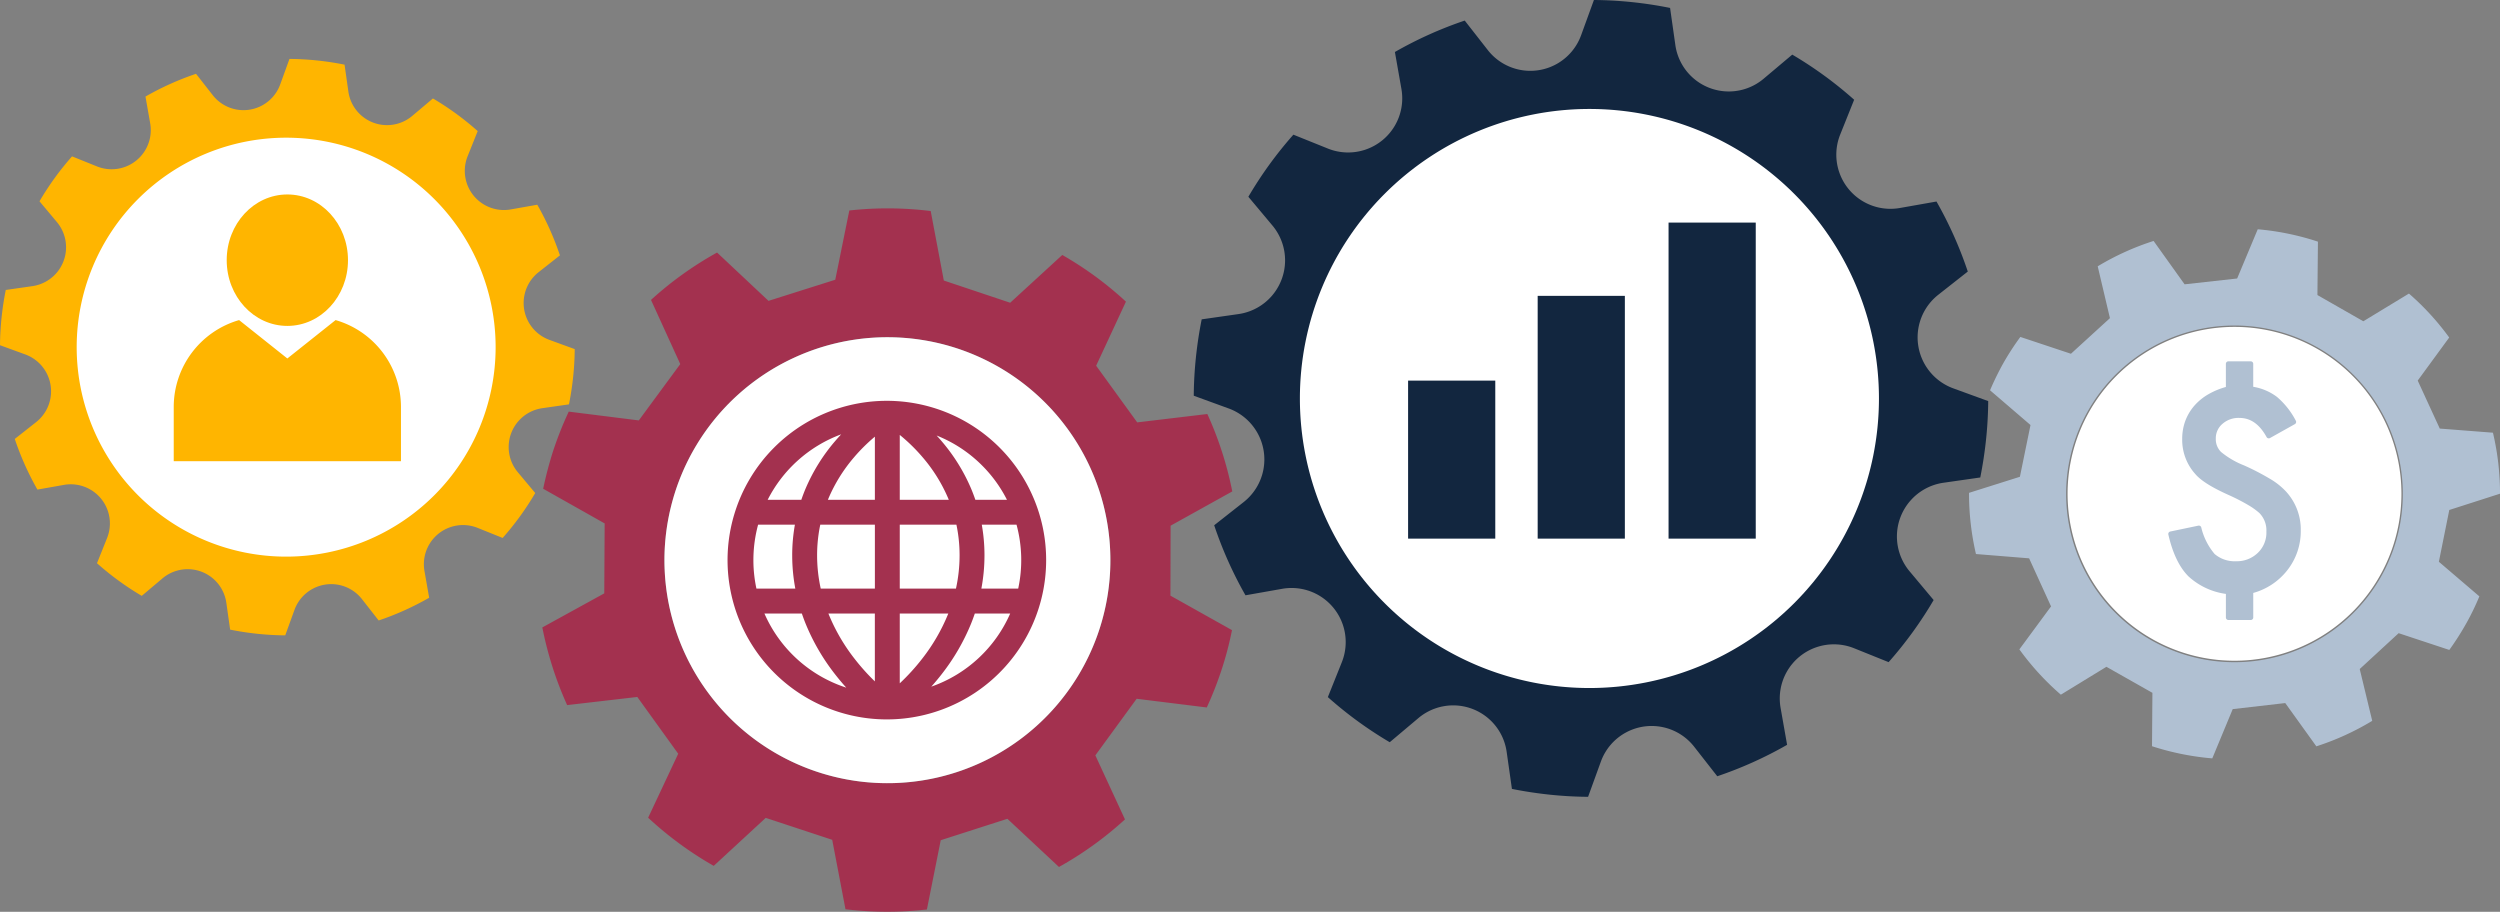 <svg xmlns="http://www.w3.org/2000/svg" width="500.065" height="182.378" viewBox="0 0 500.065 182.378">
  <rect x="0" y="0" width="500.065" height="182.378" fill="#808080" stroke="none"/>
  <g id="Grupo_165045" data-name="Grupo 165045" transform="translate(4)">
    <g id="Grupo_165046" data-name="Grupo 165046" transform="translate(389.855 45.858)">
      <path id="Trazado_146566" data-name="Trazado 146566" d="M1031.531,415.42a53.959,53.959,0,0,0,3.367-5.262,50.114,50.114,0,0,0,2.646-5.452l-8.1-6.921,2.085-10.358,10.146-3.259a53,53,0,0,0-1.414-12.2l-10.634-.825-4.415-9.6,6.3-8.615a52.538,52.538,0,0,0-8.054-8.79l-9.126,5.543-9.179-5.246.1-10.68a52.889,52.889,0,0,0-12.039-2.478l-4.119,9.845-10.512,1.165-6.2-8.674a52.78,52.78,0,0,0-11.181,5.073l2.446,10.368-7.8,7.124-10.119-3.366a53.54,53.54,0,0,0-3.484,5.389,57.351,57.351,0,0,0-2.577,5.283l8.092,6.949-2.119,10.351L935.462,384a53.745,53.745,0,0,0,1.387,12.237l10.634.861,4.387,9.615-6.338,8.595a53.3,53.3,0,0,0,8.3,9.063l9.114-5.577,9.2,5.208-.079,10.678a53.456,53.456,0,0,0,12.054,2.433l4.089-9.855,10.506-1.211,6.222,8.656a52.885,52.885,0,0,0,11.176-5.1l-2.5-10.365,7.784-7.169Zm-60.363-2.381a33.674,33.674,0,1,1,46.227-11.446,33.675,33.675,0,0,1-46.227,11.446" transform="translate(-935.462 -331.275)" fill="#b0c0d2"/>
      <path id="Trazado_146567" data-name="Trazado 146567" d="M991.635,420.306a33.389,33.389,0,1,1,33.389,33.389,33.389,33.389,0,0,1-33.389-33.389" transform="translate(-971.919 -367.388)" fill="#fff"/>
      <path id="Trazado_146568" data-name="Trazado 146568" d="M1069.354,430.042h0a48.394,48.394,0,0,0-5.166-2.674,17.081,17.081,0,0,1-4.6-2.683,3.579,3.579,0,0,1-1.056-2.664,3.768,3.768,0,0,1,1.317-2.952,4.856,4.856,0,0,1,3.4-1.2c2.244,0,4.024,1.253,5.442,3.831a.5.5,0,0,0,.676.194l4.982-2.785a.5.5,0,0,0,.191-.674,15.809,15.809,0,0,0-3.78-4.773,10.82,10.82,0,0,0-4.741-2.019V407.05a.5.5,0,0,0-.5-.5h-4.471a.5.5,0,0,0-.5.5v4.628a15.1,15.1,0,0,0-3.457,1.432,11.11,11.11,0,0,0-2.874,2.341,9.9,9.9,0,0,0-1.788,3.025,10.306,10.306,0,0,0-.618,3.6,10.2,10.2,0,0,0,2.593,6.986c1.1,1.314,3.286,2.695,6.689,4.221a39.947,39.947,0,0,1,3.9,2,14.115,14.115,0,0,1,2.246,1.6,4.925,4.925,0,0,1,1.411,3.709,5.6,5.6,0,0,1-1.712,4.267,6,6,0,0,1-4.358,1.676,6.143,6.143,0,0,1-4.274-1.439,12.749,12.749,0,0,1-2.685-5.334.5.5,0,0,0-.577-.345l-5.621,1.175a.5.5,0,0,0-.382.6c.852,3.737,2.2,6.551,4.016,8.364a13.844,13.844,0,0,0,7.494,3.516v4.718a.5.5,0,0,0,.5.5h4.471a.5.5,0,0,0,.5-.5v-4.912a13.072,13.072,0,0,0,6.792-4.515,12.6,12.6,0,0,0,2.712-7.971,11.216,11.216,0,0,0-3.012-7.866,14.187,14.187,0,0,0-3.151-2.482" transform="translate(-1009.169 -380.132)" fill="#b0c0d2"/>
    </g>
    <g id="Grupo_165047" data-name="Grupo 165047" transform="translate(234.786)">
      <path id="Trazado_146569" data-name="Trazado 146569" d="M667.741,8.987l-1.051-7.4Q662.953.831,659.11.428T651.455,0L648.9,7.03a10.8,10.8,0,0,1-18.666,2.994l-4.622-5.909A78.7,78.7,0,0,0,611.647,10.4l1.3,7.374a10.827,10.827,0,0,1-14.679,11.952l-6.927-2.788a79.038,79.038,0,0,0-9.006,12.42l4.814,5.752a10.855,10.855,0,0,1-6.758,17.708L573,63.877q-.752,3.749-1.156,7.6t-.431,7.678l7.007,2.554a10.855,10.855,0,0,1,2.973,18.72l-5.894,4.639a79.053,79.053,0,0,0,6.26,14.007l7.352-1.3a10.827,10.827,0,0,1,11.908,14.715l-2.784,6.95a78.709,78.709,0,0,0,12.378,9.025l5.738-4.832a10.8,10.8,0,0,1,17.652,6.768l1.051,7.4q3.737.752,7.58,1.155t7.655.428l2.551-7.03a10.8,10.8,0,0,1,18.666-2.993l4.622,5.909a78.73,78.73,0,0,0,13.969-6.287l-1.3-7.374a10.827,10.827,0,0,1,14.679-11.952l6.927,2.789a79.07,79.07,0,0,0,9.006-12.42l-4.815-5.752a10.855,10.855,0,0,1,6.759-17.708l7.383-1.059q.752-3.749,1.156-7.6t.432-7.678l-7.007-2.554a10.855,10.855,0,0,1-2.973-18.72l5.895-4.639a79.062,79.062,0,0,0-6.26-14.007l-7.352,1.3A10.827,10.827,0,0,1,700.724,26.9l2.784-6.95a78.72,78.72,0,0,0-12.378-9.025l-5.738,4.832a10.8,10.8,0,0,1-17.652-6.767m39.894,76.6a57.068,57.068,0,1,1-50.846-62.833,57.154,57.154,0,0,1,50.846,62.833" transform="translate(-571.416)" fill="#12263f"/>
      <path id="Trazado_146570" data-name="Trazado 146570" d="M631.893,120.013a57.913,57.913,0,1,1,57.913,57.913,57.913,57.913,0,0,1-57.913-57.913" transform="translate(-610.666 -40.304)" fill="#fff"/>
      <rect id="Rectángulo_35745" data-name="Rectángulo 35745" width="17.439" height="48.561" transform="translate(68.788 59.179)" fill="#12263f"/>
      <rect id="Rectángulo_35746" data-name="Rectángulo 35746" width="17.439" height="31.608" transform="translate(42.87 76.132)" fill="#12263f"/>
      <rect id="Rectángulo_35747" data-name="Rectángulo 35747" width="17.439" height="63.217" transform="translate(94.969 44.523)" fill="#12263f"/>
    </g>
    <path id="Trazado_146571" data-name="Trazado 146571" d="M430.588,411a71.389,71.389,0,0,0,3.015-7.705,66.4,66.4,0,0,0,2.029-7.764l-12.314-6.9.034-13.993,12.338-6.853A70.206,70.206,0,0,0,430.7,352.3l-14.026,1.674-8.214-11.333,5.958-12.817a69.576,69.576,0,0,0-12.731-9.337l-10.423,9.556L377.991,325.6l-2.626-13.9a70,70,0,0,0-16.278-.111l-2.808,13.851-13.353,4.227-10.293-9.665a69.9,69.9,0,0,0-13.214,9.476l5.854,12.836-8.293,11.267-14.013-1.759a71.049,71.049,0,0,0-3.134,7.9,76.046,76.046,0,0,0-1.983,7.528l12.3,6.937-.08,13.992-12.388,6.809a71.2,71.2,0,0,0,4.962,15.537l14.036-1.628,8.181,11.356-6.014,12.8a70.585,70.585,0,0,0,13.12,9.629l10.4-9.6,13.3,4.389,2.654,13.891a70.789,70.789,0,0,0,16.285.048l2.767-13.858,13.334-4.285,10.317,9.637a70.029,70.029,0,0,0,13.2-9.514L408.3,420.58l8.26-11.322Zm-79.023,12.493a44.6,44.6,0,1,1,57.091-26.8,44.6,44.6,0,0,1-57.091,26.8" transform="translate(-193.202 -269.487)" fill="#a3314f"/>
    <path id="Trazado_146572" data-name="Trazado 146572" d="M396.708,471.133a44.6,44.6,0,1,1,57.091-26.8,44.6,44.6,0,0,1-57.091,26.8" transform="translate(-238.345 -317.127)" fill="#fff"/>
    <path id="Trazado_146573" data-name="Trazado 146573" d="M464.81,440.49a31.863,31.863,0,1,0,2.5,12.366,31.655,31.655,0,0,0-2.5-12.366m-10.374,5.286h6.951a27.128,27.128,0,0,1,.334,12.786h-7.368a36.014,36.014,0,0,0,.623-6.656,34.969,34.969,0,0,0-.54-6.13M438.03,458.562V445.776h11.333a29.81,29.81,0,0,1,.632,6.13,31.048,31.048,0,0,1-.725,6.656Zm9.662,5.1a37.337,37.337,0,0,1-5.137,8.867,42.434,42.434,0,0,1-4.525,4.978V463.542h9.71c-.016.04-.032.079-.048.119m-1.264,12a42.393,42.393,0,0,0,5.859-10.077c.268-.663.522-1.347.756-2.041h7.076a26.939,26.939,0,0,1-15.784,14.629q1.091-1.22,2.093-2.51M445.4,427.938a26.8,26.8,0,0,1,9.08,5.977h0a26.777,26.777,0,0,1,4.992,6.881h-6.322c-.269-.788-.564-1.563-.882-2.311a36.624,36.624,0,0,0-5.917-9.475q-.464-.543-.951-1.072m2.436,12.858H438.03V427.819a35.149,35.149,0,0,1,4.538,4.427,31.649,31.649,0,0,1,5.118,8.185q.076.18.152.365m-24.059-.3a31.6,31.6,0,0,1,5.073-8.163,35.288,35.288,0,0,1,4.2-4.167V440.8h-9.4q.062-.153.126-.3m-12.172.3a26.977,26.977,0,0,1,14.707-13.1q-.6.646-1.176,1.315a36.624,36.624,0,0,0-5.917,9.475c-.318.748-.613,1.523-.882,2.311Zm6.841,22.746c.234.694.488,1.378.756,2.041a42.369,42.369,0,0,0,5.859,10.077q1.08,1.391,2.269,2.707a26.936,26.936,0,0,1-16.371-14.825Zm5.3,0h9.3v13.575A42.765,42.765,0,0,1,429,472.606a37.42,37.42,0,0,1-5.176-8.889l-.07-.175m9.3-17.766v12.786H422.222a31.031,31.031,0,0,1-.726-6.656,29.816,29.816,0,0,1,.633-6.13Zm-15.912,12.786H409.36a27.117,27.117,0,0,1,.334-12.786h7.361a34.934,34.934,0,0,0-.54,6.13,36.014,36.014,0,0,0,.623,6.656" transform="translate(-262.054 -340.824)" fill="#a3314f"/>
    <path id="Trazado_146574" data-name="Trazado 146574" d="M69.68,226.8l-.76-5.356q-2.7-.544-5.483-.836T57.9,220.3l-1.845,5.085a7.812,7.812,0,0,1-13.5,2.165l-3.343-4.274A56.939,56.939,0,0,0,29.1,227.828l.938,5.334a7.832,7.832,0,0,1-10.619,8.646L14.41,239.79A57.18,57.18,0,0,0,7.9,248.775l3.483,4.161a7.852,7.852,0,0,1-4.889,12.81l-5.34.766q-.544,2.712-.837,5.5T0,277.565l5.069,1.848a7.852,7.852,0,0,1,2.151,13.541l-4.264,3.356a57.179,57.179,0,0,0,4.528,10.132L12.8,305.5a7.832,7.832,0,0,1,8.614,10.644L19.4,321.171a56.93,56.93,0,0,0,8.954,6.528l4.151-3.5a7.812,7.812,0,0,1,12.769,4.9l.76,5.356q2.7.544,5.483.835t5.538.31l1.845-5.085a7.812,7.812,0,0,1,13.5-2.165l3.344,4.274a56.94,56.94,0,0,0,10.1-4.548l-.937-5.334A7.832,7.832,0,0,1,95.534,314.1l5.011,2.017a57.184,57.184,0,0,0,6.515-8.985l-3.482-4.161a7.852,7.852,0,0,1,4.889-12.81l5.341-.766q.544-2.712.837-5.5t.312-5.554l-5.069-1.847a7.853,7.853,0,0,1-2.15-13.542L112,259.594a57.207,57.207,0,0,0-4.528-10.132l-5.319.943a7.832,7.832,0,0,1-8.614-10.644l2.014-5.027a56.932,56.932,0,0,0-8.954-6.528l-4.151,3.5a7.812,7.812,0,0,1-12.769-4.9m28.859,55.414a41.282,41.282,0,1,1-36.781-45.452,41.345,41.345,0,0,1,36.781,45.452" transform="translate(-4 -208.512)" fill="#ffb500"/>
    <path id="Trazado_146575" data-name="Trazado 146575" d="M43.7,307.071a41.9,41.9,0,1,1,41.9,41.9,41.9,41.9,0,0,1-41.9-41.9" transform="translate(-32.361 -237.63)" fill="#fff"/>
    <path id="Trazado_146576" data-name="Trazado 146576" d="M131.385,369.122l-9.649,7.679-9.649-7.679A18.094,18.094,0,0,0,99.01,386.447v10.9h45.453v-10.9a18.094,18.094,0,0,0-13.078-17.325" transform="translate(-68.259 -305.096)" fill="#ffb500"/>
    <path id="Trazado_146577" data-name="Trazado 146577" d="M129.2,310.675c0-7.26,5.431-13.147,12.13-13.147s12.13,5.886,12.13,13.147-5.431,13.146-12.13,13.146-12.13-5.886-12.13-13.146" transform="translate(-87.853 -258.631)" fill="#ffb500"/>
  </g>
</svg>

